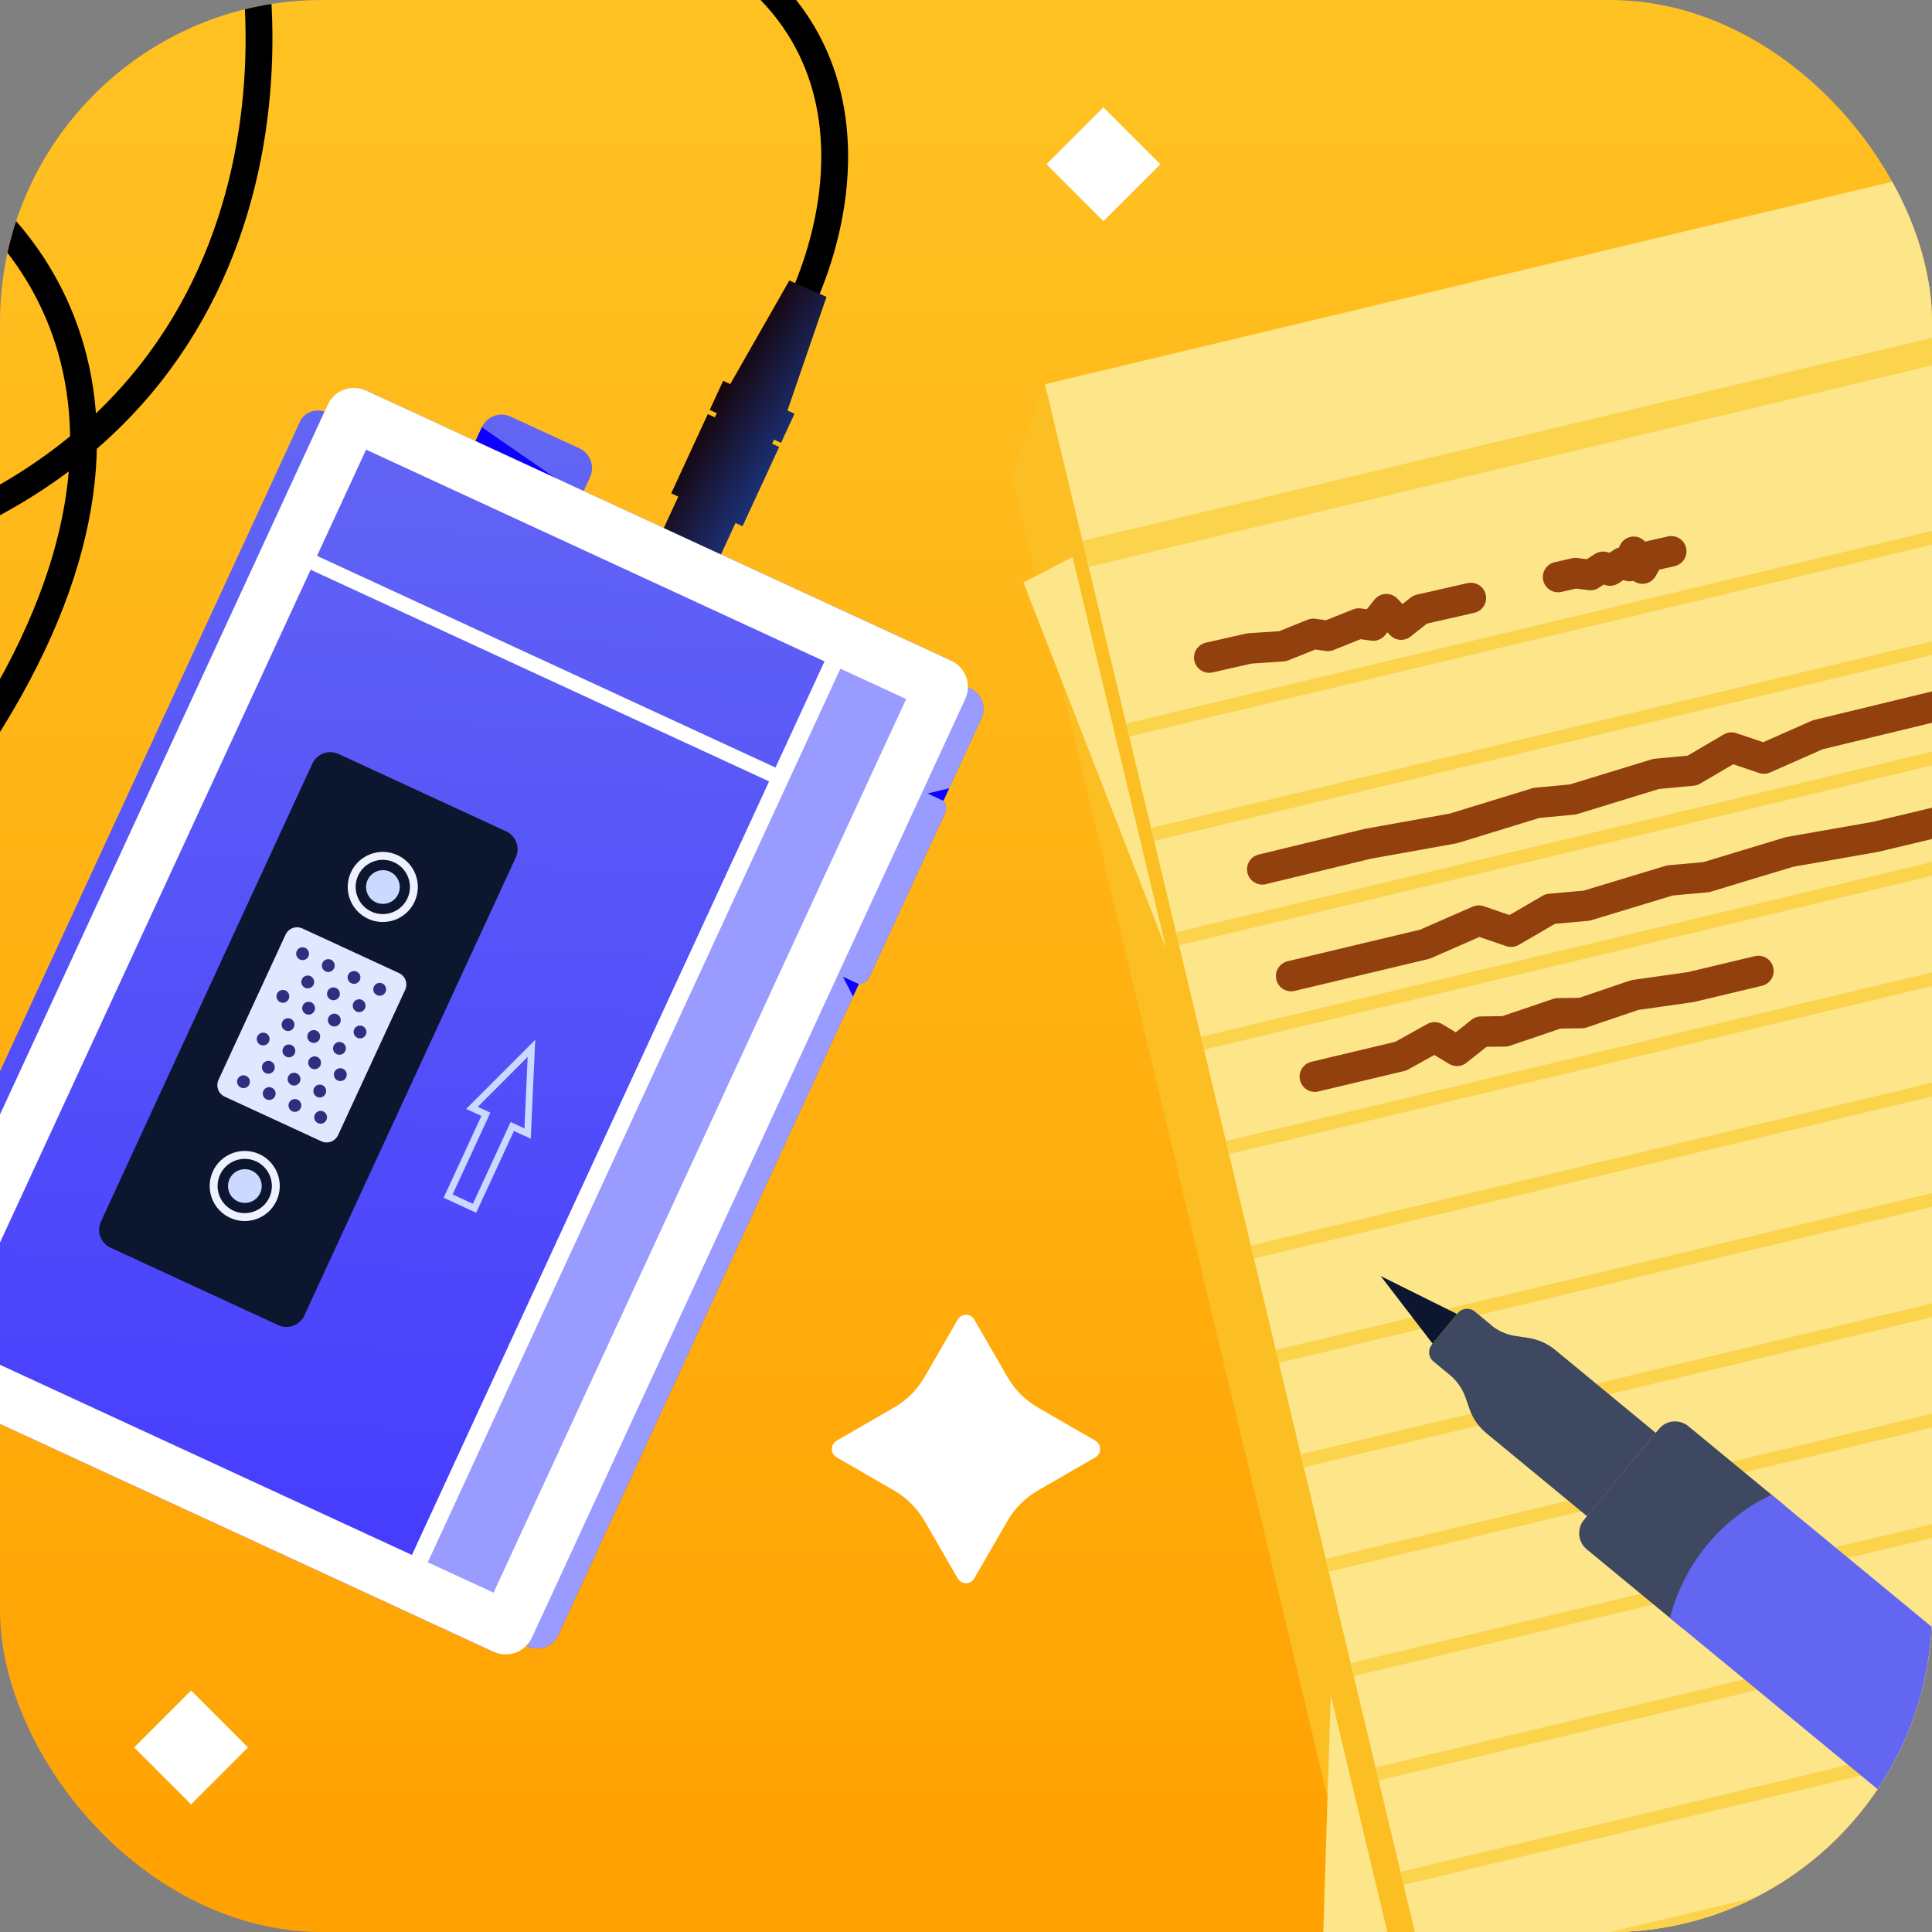 <svg width="72" height="72" viewBox="0 0 72 72" fill="none" xmlns="http://www.w3.org/2000/svg">
<rect x="0" y="0" width="72" height="72" fill="#808080" stroke="none"/>
<g clip-path="url(#clip0_2_5539)">
<rect width="72" height="72" rx="12" fill="url(#paint0_linear_2_5539)"/>
<path d="M35.157 29.843L36.577 26.767C36.77 26.35 36.588 25.855 36.17 25.662L36.035 25.6C36.03 25.18 35.789 24.779 35.382 24.592L21.752 18.299L21.989 17.784C22.177 17.378 22 16.897 21.593 16.709L19.033 15.527C18.626 15.339 18.145 15.516 17.958 15.923L17.72 16.437L13.688 14.575C13.124 14.315 12.455 14.561 12.195 15.125L12.095 15.342C11.738 15.212 11.336 15.374 11.174 15.724L-4.065 48.73C-4.227 49.08 -4.089 49.492 -3.758 49.678L-3.915 50.018C-4.175 50.582 -3.929 51.25 -3.365 51.511L18.329 61.527C18.766 61.728 19.265 61.626 19.589 61.309L19.691 61.356C20.108 61.548 20.603 61.366 20.796 60.949L32.004 36.672C32.168 36.671 32.324 36.578 32.397 36.419L35.22 30.306C35.293 30.147 35.263 29.968 35.157 29.843L35.157 29.843Z" fill="url(#paint1_linear_2_5539)"/>
<path d="M35.157 29.843L36.577 26.767C36.77 26.35 36.588 25.855 36.17 25.662L36.035 25.6C36.03 25.18 35.789 24.779 35.382 24.592L31.862 22.966L14.809 59.901L18.329 61.527C18.766 61.728 19.265 61.626 19.589 61.308L19.691 61.355C20.108 61.548 20.603 61.366 20.796 60.949L32.004 36.672C32.167 36.671 32.324 36.578 32.397 36.419L35.219 30.305C35.292 30.147 35.262 29.968 35.157 29.842L35.157 29.843Z" fill="#9A9BFF"/>
<path d="M17.72 16.437L20.687 17.807L17.958 15.923L17.72 16.437Z" fill="#0E00FF"/>
<path d="M13.221 15.461L35.03 25.531C35.067 25.548 35.083 25.591 35.066 25.628L18.913 60.614C18.896 60.651 18.852 60.667 18.815 60.65L-2.994 50.581C-3.031 50.564 -3.047 50.52 -3.03 50.483L13.123 15.498C13.14 15.461 13.184 15.444 13.221 15.461Z" stroke="white" stroke-width="2"/>
<path d="M32.005 23.432L31.415 23.159L14.637 59.497L15.228 59.77L32.005 23.432Z" fill="white"/>
<path d="M29.138 28.714L10.204 19.972L9.966 20.488L28.9 29.23L29.138 28.714Z" fill="white"/>
<path d="M35.157 29.843L34.566 29.57L35.371 29.379L35.157 29.843Z" fill="#0E00FF"/>
<path d="M32.004 36.673L31.413 36.4L31.79 37.136L32.004 36.673Z" fill="#0E00FF"/>
<path d="M18.861 30.981L12.617 28.098C12.248 27.928 11.811 28.089 11.64 28.458L3.762 45.523C3.591 45.892 3.752 46.329 4.122 46.5L10.366 49.383C10.735 49.553 11.172 49.392 11.343 49.023L19.221 31.958C19.392 31.589 19.231 31.151 18.861 30.981Z" fill="#0D162F"/>
<path d="M19.665 39.387L19.545 42.051L19.03 41.813L17.623 44.861L16.868 44.513L18.275 41.465L17.806 41.248L19.666 39.387M19.947 38.749L17.372 41.326L17.94 41.588L16.533 44.636L17.746 45.196L19.153 42.148L19.78 42.438L19.947 38.749L19.947 38.749Z" fill="#CBD8FF"/>
<path d="M14.689 32.136C15.196 32.37 15.418 32.972 15.184 33.479C14.95 33.985 14.348 34.207 13.841 33.973C13.335 33.739 13.113 33.137 13.347 32.63C13.581 32.124 14.183 31.902 14.689 32.136M14.813 31.869C14.158 31.566 13.382 31.852 13.079 32.507C12.777 33.162 13.063 33.938 13.718 34.24C14.373 34.543 15.149 34.257 15.451 33.602C15.754 32.947 15.468 32.171 14.813 31.869Z" fill="#EEF2FF"/>
<path d="M14.007 33.627C14.322 33.773 14.695 33.635 14.841 33.32C14.986 33.005 14.849 32.632 14.534 32.486C14.219 32.341 13.845 32.478 13.7 32.794C13.554 33.108 13.692 33.482 14.007 33.627Z" fill="#CBD8FF"/>
<path d="M9.544 43.28C10.051 43.514 10.273 44.116 10.039 44.623C9.805 45.129 9.203 45.351 8.696 45.117C8.19 44.883 7.968 44.281 8.202 43.774C8.436 43.268 9.038 43.046 9.544 43.28M9.668 43.013C9.013 42.71 8.237 42.996 7.934 43.651C7.632 44.306 7.918 45.082 8.573 45.384C9.228 45.687 10.004 45.401 10.306 44.746C10.608 44.091 10.323 43.315 9.668 43.013Z" fill="#EEF2FF"/>
<path d="M8.862 44.771C9.177 44.917 9.55 44.779 9.696 44.464C9.841 44.149 9.704 43.776 9.389 43.63C9.073 43.485 8.7 43.622 8.555 43.937C8.409 44.252 8.547 44.626 8.862 44.771Z" fill="#CBD8FF"/>
<path d="M14.869 36.263L11.268 34.6C11.031 34.491 10.752 34.594 10.642 34.83L8.143 40.244C8.034 40.48 8.137 40.76 8.373 40.869L11.975 42.532C12.211 42.641 12.491 42.538 12.6 42.301L15.1 36.888C15.209 36.651 15.105 36.372 14.869 36.263Z" fill="#E0E7FF"/>
<path d="M11.176 35.759C11.296 35.814 11.438 35.762 11.494 35.642C11.549 35.522 11.497 35.38 11.377 35.324C11.257 35.269 11.114 35.321 11.059 35.441C11.004 35.561 11.056 35.703 11.176 35.759Z" fill="#312E81"/>
<path d="M12.134 36.201C12.254 36.257 12.396 36.204 12.451 36.084C12.507 35.964 12.454 35.822 12.334 35.767C12.214 35.711 12.072 35.764 12.017 35.884C11.961 36.004 12.014 36.146 12.134 36.201Z" fill="#312E81"/>
<path d="M13.092 36.644C13.212 36.699 13.354 36.647 13.41 36.527C13.465 36.407 13.413 36.264 13.293 36.209C13.173 36.154 13.031 36.206 12.975 36.326C12.92 36.446 12.972 36.588 13.092 36.644Z" fill="#312E81"/>
<path d="M14.05 37.086C14.17 37.141 14.312 37.089 14.368 36.969C14.423 36.849 14.371 36.707 14.251 36.651C14.131 36.596 13.989 36.648 13.933 36.768C13.878 36.888 13.93 37.031 14.05 37.086Z" fill="#312E81"/>
<path d="M11.368 36.812C11.488 36.867 11.631 36.815 11.686 36.695C11.741 36.575 11.689 36.433 11.569 36.377C11.449 36.322 11.307 36.374 11.252 36.495C11.196 36.614 11.248 36.757 11.368 36.812Z" fill="#312E81"/>
<path d="M12.326 37.254C12.446 37.31 12.588 37.257 12.644 37.137C12.699 37.017 12.647 36.875 12.527 36.82C12.407 36.764 12.265 36.817 12.209 36.937C12.154 37.057 12.206 37.199 12.326 37.254Z" fill="#312E81"/>
<path d="M13.284 37.697C13.404 37.752 13.546 37.7 13.602 37.58C13.657 37.46 13.605 37.318 13.485 37.262C13.365 37.207 13.223 37.259 13.167 37.379C13.112 37.499 13.164 37.641 13.284 37.697Z" fill="#312E81"/>
<path d="M10.442 37.349C10.562 37.404 10.704 37.352 10.759 37.232C10.815 37.112 10.762 36.97 10.643 36.914C10.523 36.859 10.38 36.911 10.325 37.031C10.27 37.151 10.322 37.293 10.442 37.349Z" fill="#312E81"/>
<path d="M11.4 37.791C11.52 37.846 11.662 37.794 11.717 37.674C11.773 37.554 11.72 37.412 11.601 37.356C11.481 37.301 11.338 37.353 11.283 37.473C11.228 37.593 11.28 37.736 11.4 37.791Z" fill="#312E81"/>
<path d="M12.358 38.233C12.478 38.289 12.62 38.236 12.676 38.117C12.731 37.996 12.679 37.854 12.559 37.799C12.439 37.743 12.297 37.796 12.241 37.916C12.186 38.036 12.238 38.178 12.358 38.233Z" fill="#312E81"/>
<path d="M13.316 38.676C13.436 38.731 13.578 38.679 13.634 38.559C13.689 38.439 13.637 38.297 13.517 38.241C13.397 38.186 13.255 38.238 13.199 38.358C13.144 38.478 13.196 38.62 13.316 38.676Z" fill="#312E81"/>
<path d="M10.634 38.402C10.754 38.458 10.896 38.405 10.952 38.285C11.007 38.165 10.955 38.023 10.835 37.968C10.715 37.912 10.572 37.965 10.517 38.085C10.462 38.205 10.514 38.347 10.634 38.402Z" fill="#312E81"/>
<path d="M11.592 38.844C11.712 38.9 11.854 38.847 11.91 38.727C11.965 38.608 11.913 38.465 11.793 38.41C11.673 38.355 11.53 38.407 11.475 38.527C11.42 38.647 11.472 38.789 11.592 38.844Z" fill="#312E81"/>
<path d="M12.55 39.287C12.67 39.342 12.812 39.29 12.868 39.17C12.923 39.05 12.871 38.908 12.751 38.852C12.631 38.797 12.489 38.849 12.433 38.969C12.378 39.089 12.43 39.231 12.55 39.287Z" fill="#312E81"/>
<path d="M9.708 38.939C9.828 38.994 9.97 38.942 10.025 38.822C10.081 38.702 10.028 38.56 9.908 38.504C9.788 38.449 9.646 38.501 9.591 38.621C9.535 38.741 9.588 38.883 9.708 38.939Z" fill="#312E81"/>
<path d="M10.666 39.381C10.786 39.437 10.928 39.384 10.983 39.264C11.039 39.144 10.986 39.002 10.866 38.947C10.746 38.891 10.604 38.944 10.549 39.064C10.493 39.184 10.546 39.326 10.666 39.381Z" fill="#312E81"/>
<path d="M11.624 39.824C11.744 39.879 11.886 39.827 11.942 39.707C11.997 39.587 11.945 39.444 11.825 39.389C11.705 39.334 11.562 39.386 11.507 39.506C11.452 39.626 11.504 39.768 11.624 39.824Z" fill="#312E81"/>
<path d="M12.582 40.266C12.702 40.321 12.844 40.269 12.9 40.149C12.955 40.029 12.903 39.887 12.783 39.831C12.663 39.776 12.521 39.828 12.465 39.948C12.41 40.068 12.462 40.211 12.582 40.266Z" fill="#312E81"/>
<path d="M8.974 40.529C9.094 40.584 9.236 40.532 9.291 40.412C9.347 40.292 9.294 40.15 9.174 40.095C9.054 40.039 8.912 40.092 8.857 40.212C8.801 40.331 8.854 40.474 8.974 40.529Z" fill="#312E81"/>
<path d="M9.932 40.971C10.052 41.027 10.194 40.974 10.249 40.854C10.305 40.734 10.252 40.592 10.132 40.537C10.012 40.481 9.87 40.534 9.815 40.654C9.759 40.774 9.812 40.916 9.932 40.971Z" fill="#312E81"/>
<path d="M10.89 41.414C11.01 41.469 11.152 41.417 11.207 41.297C11.263 41.177 11.21 41.035 11.091 40.979C10.971 40.924 10.828 40.976 10.773 41.096C10.718 41.216 10.77 41.358 10.89 41.414Z" fill="#312E81"/>
<path d="M11.848 41.856C11.968 41.911 12.11 41.859 12.165 41.739C12.221 41.619 12.168 41.477 12.049 41.422C11.929 41.366 11.786 41.419 11.731 41.538C11.676 41.658 11.728 41.801 11.848 41.856Z" fill="#312E81"/>
<path d="M9.9 39.992C10.02 40.047 10.162 39.995 10.218 39.875C10.273 39.755 10.221 39.613 10.101 39.557C9.981 39.502 9.839 39.554 9.783 39.675C9.728 39.794 9.78 39.937 9.9 39.992Z" fill="#312E81"/>
<path d="M10.858 40.434C10.978 40.49 11.12 40.437 11.175 40.317C11.231 40.197 11.178 40.055 11.059 40C10.939 39.944 10.796 39.997 10.741 40.117C10.686 40.237 10.738 40.379 10.858 40.434Z" fill="#312E81"/>
<path d="M11.816 40.877C11.936 40.932 12.078 40.88 12.133 40.76C12.189 40.64 12.136 40.498 12.017 40.442C11.897 40.387 11.754 40.439 11.699 40.559C11.644 40.679 11.696 40.821 11.816 40.877Z" fill="#312E81"/>
<path d="M29.5 12C31.833 7.667 33.4 -1.6 21 -4H9C10.833 3.167 9.9 18.3 -8.5 21.5L-3 6C1.5 8.333 7.9 16.4 -2.5 30" stroke="black"/>
<path d="M37.697 17.701L38.945 14.319L105.601 65.22L104.353 68.603L52.805 80.921L37.697 17.701Z" fill="#FBBF24"/>
<rect x="38.945" y="14.319" width="53" height="65" transform="rotate(-13.44 38.945 14.319)" fill="#FDE68A"/>
<path d="M43.456 35.346L39.97 20.757L38.141 21.708L43.456 35.346Z" fill="#FDE68A"/>
<path d="M52.615 75.826L49.594 63.182L49.233 74.578L52.615 75.826Z" fill="#FDE68A"/>
<rect x="40.34" y="20.154" width="53" height="1" transform="rotate(-13.44 40.34 20.154)" fill="#FCD34D"/>
<path d="M41.967 26.962L93.515 14.644L93.632 15.13L42.083 27.449L41.967 26.962Z" fill="#FCD34D"/>
<path d="M49.404 58.086L100.953 45.768L101.069 46.254L49.52 58.572L49.404 58.086Z" fill="#FCD34D"/>
<path d="M45.685 42.524L97.234 30.206L97.35 30.692L45.802 43.011L45.685 42.524Z" fill="#FCD34D"/>
<path d="M53.123 73.648L104.672 61.33L104.788 61.816L53.239 74.134L53.123 73.648Z" fill="#FCD34D"/>
<path d="M43.826 34.743L95.375 22.425L95.491 22.911L43.942 35.23L43.826 34.743Z" fill="#FCD34D"/>
<path d="M51.264 65.867L102.812 53.549L102.928 54.035L51.38 66.353L51.264 65.867Z" fill="#FCD34D"/>
<path d="M47.545 50.305L99.094 37.987L99.21 38.473L47.661 50.791L47.545 50.305Z" fill="#FCD34D"/>
<path d="M42.897 30.853L94.445 18.535L94.561 19.021L43.013 31.339L42.897 30.853Z" fill="#FCD34D"/>
<path d="M50.334 61.977L101.883 49.658L101.999 50.144L50.45 62.463L50.334 61.977Z" fill="#FCD34D"/>
<path d="M46.615 46.415L98.164 34.096L98.28 34.583L46.731 46.901L46.615 46.415Z" fill="#FCD34D"/>
<path d="M44.756 38.634L96.304 26.315L96.421 26.802L44.872 39.12L44.756 38.634Z" fill="#FCD34D"/>
<path d="M52.193 69.757L103.742 57.439L103.858 57.925L52.31 70.244L52.193 69.757Z" fill="#FCD34D"/>
<path d="M48.475 54.196L100.023 41.877L100.139 42.364L48.591 54.682L48.475 54.196Z" fill="#FCD34D"/>
<path d="M54.815 22.285L52.925 22.715L52.215 23.277L51.666 22.702L51.177 23.313L50.637 23.237L49.486 23.698L48.945 23.622L47.795 24.084L46.557 24.166L45.065 24.505" stroke="#92400E" stroke-width="1.136" stroke-linecap="round" stroke-linejoin="round"/>
<path d="M72.719 26.177L67.74 27.383L65.736 28.269L64.527 27.861L63.07 28.715L61.714 28.843L58.616 29.794L57.26 29.922L54.161 30.873L50.971 31.446L47.041 32.398" stroke="#92400E" stroke-width="1.136" stroke-linecap="round" stroke-linejoin="round"/>
<path d="M48.117 36.375L53.1 35.188L55.108 34.309L56.315 34.722L57.775 33.873L59.132 33.751L62.234 32.811L63.59 32.688L66.692 31.749L69.884 31.189L73.818 30.252" stroke="#92400E" stroke-width="1.136" stroke-linecap="round" stroke-linejoin="round"/>
<path d="M49 40.123L52.205 39.36L53.464 38.659L54.297 39.162L55.196 38.447L56.084 38.435L58.063 37.764L58.952 37.752L60.931 37.08L63 36.788L65.531 36.185" stroke="#92400E" stroke-width="1.136" stroke-linecap="round" stroke-linejoin="round"/>
<path d="M62.283 20.545L61.465 20.731L61.208 21.189L60.884 20.564L60.734 21.097L60.475 20.956L60.002 21.264L59.744 21.123L59.27 21.431L58.711 21.358L58.065 21.505" stroke="#92400E" stroke-width="1.136" stroke-linecap="round" stroke-linejoin="round"/>
<path d="M40.821 54.31C41.06 54.172 41.06 53.828 40.821 53.691L38.679 52.454C38.209 52.183 37.818 51.792 37.547 51.322L36.31 49.179C36.172 48.94 35.828 48.94 35.691 49.179L34.454 51.321C34.183 51.791 33.792 52.182 33.322 52.453L31.179 53.691C30.941 53.829 30.941 54.173 31.179 54.31L33.321 55.547C33.791 55.818 34.182 56.209 34.454 56.679L35.69 58.821C35.828 59.06 36.172 59.06 36.309 58.821L37.546 56.679C37.817 56.209 38.208 55.818 38.678 55.547L40.821 54.31Z" fill="white"/>
<rect x="7.121" y="63" width="3" height="3" transform="rotate(45 7.121 63)" fill="white"/>
<rect x="41.121" y="4" width="3" height="3" transform="rotate(45 41.121 4)" fill="white"/>
<path d="M59.027 56.644L61.824 53.253C62.096 52.923 62.588 52.875 62.918 53.148L66.515 56.113L62.729 60.704L59.133 57.739C58.802 57.467 58.755 56.975 59.027 56.644V56.644Z" fill="#3F4861"/>
<path d="M55.578 49.385L54.959 48.875C54.769 48.718 54.485 48.745 54.328 48.935L53.361 50.109C53.204 50.299 53.231 50.583 53.421 50.739L54.04 51.25C54.298 51.463 54.493 51.745 54.608 52.062L54.766 52.512C54.887 52.861 55.103 53.172 55.391 53.41L59.147 56.507L61.708 53.4L57.949 50.3C57.664 50.066 57.317 49.914 56.948 49.858L56.476 49.788C56.147 49.739 55.833 49.602 55.571 49.386L55.578 49.385Z" fill="#3F4861"/>
<path d="M53.389 50.075L54.3 48.969L51.454 47.554L53.389 50.075Z" fill="#0D162F"/>
<path d="M94.191 78.933C93.745 80.983 92.336 82.692 90.406 83.525L62.235 60.297C62.751 58.279 64.138 56.597 66.021 55.706L94.191 78.933Z" fill="#6366F1"/>
<path d="M29.108 16.504L29.609 15.418L29.347 15.297L30.802 11.063L29.416 10.453L27.215 14.313L26.95 14.191L26.449 15.276L26.713 15.399L26.642 15.553L26.378 15.431L25.014 18.385L25.278 18.507L24.738 19.677L26.87 20.662L27.41 19.491L27.673 19.612L29.037 16.658L28.774 16.537L28.845 16.383L29.108 16.504Z" fill="url(#paint2_linear_2_5539)"/>
</g>
<defs>
<linearGradient id="paint0_linear_2_5539" x1="36" y1="0" x2="36" y2="72" gradientUnits="userSpaceOnUse">
<stop stop-color="#FFC223"/>
<stop offset="1" stop-color="#FFA101"/>
</linearGradient>
<linearGradient id="paint1_linear_2_5539" x1="13.5" y1="14.5" x2="11.5" y2="64.5" gradientUnits="userSpaceOnUse">
<stop stop-color="#6366F4"/>
<stop offset="1" stop-color="#4237FF"/>
</linearGradient>
<linearGradient id="paint2_linear_2_5539" x1="26" y1="15.5" x2="29.5" y2="17.5" gradientUnits="userSpaceOnUse">
<stop stop-color="#160204"/>
<stop offset="1" stop-color="#1C398B"/>
</linearGradient>
<clipPath id="clip0_2_5539">
<rect width="72" height="72" rx="12" fill="white"/>
</clipPath>
</defs>
</svg>
